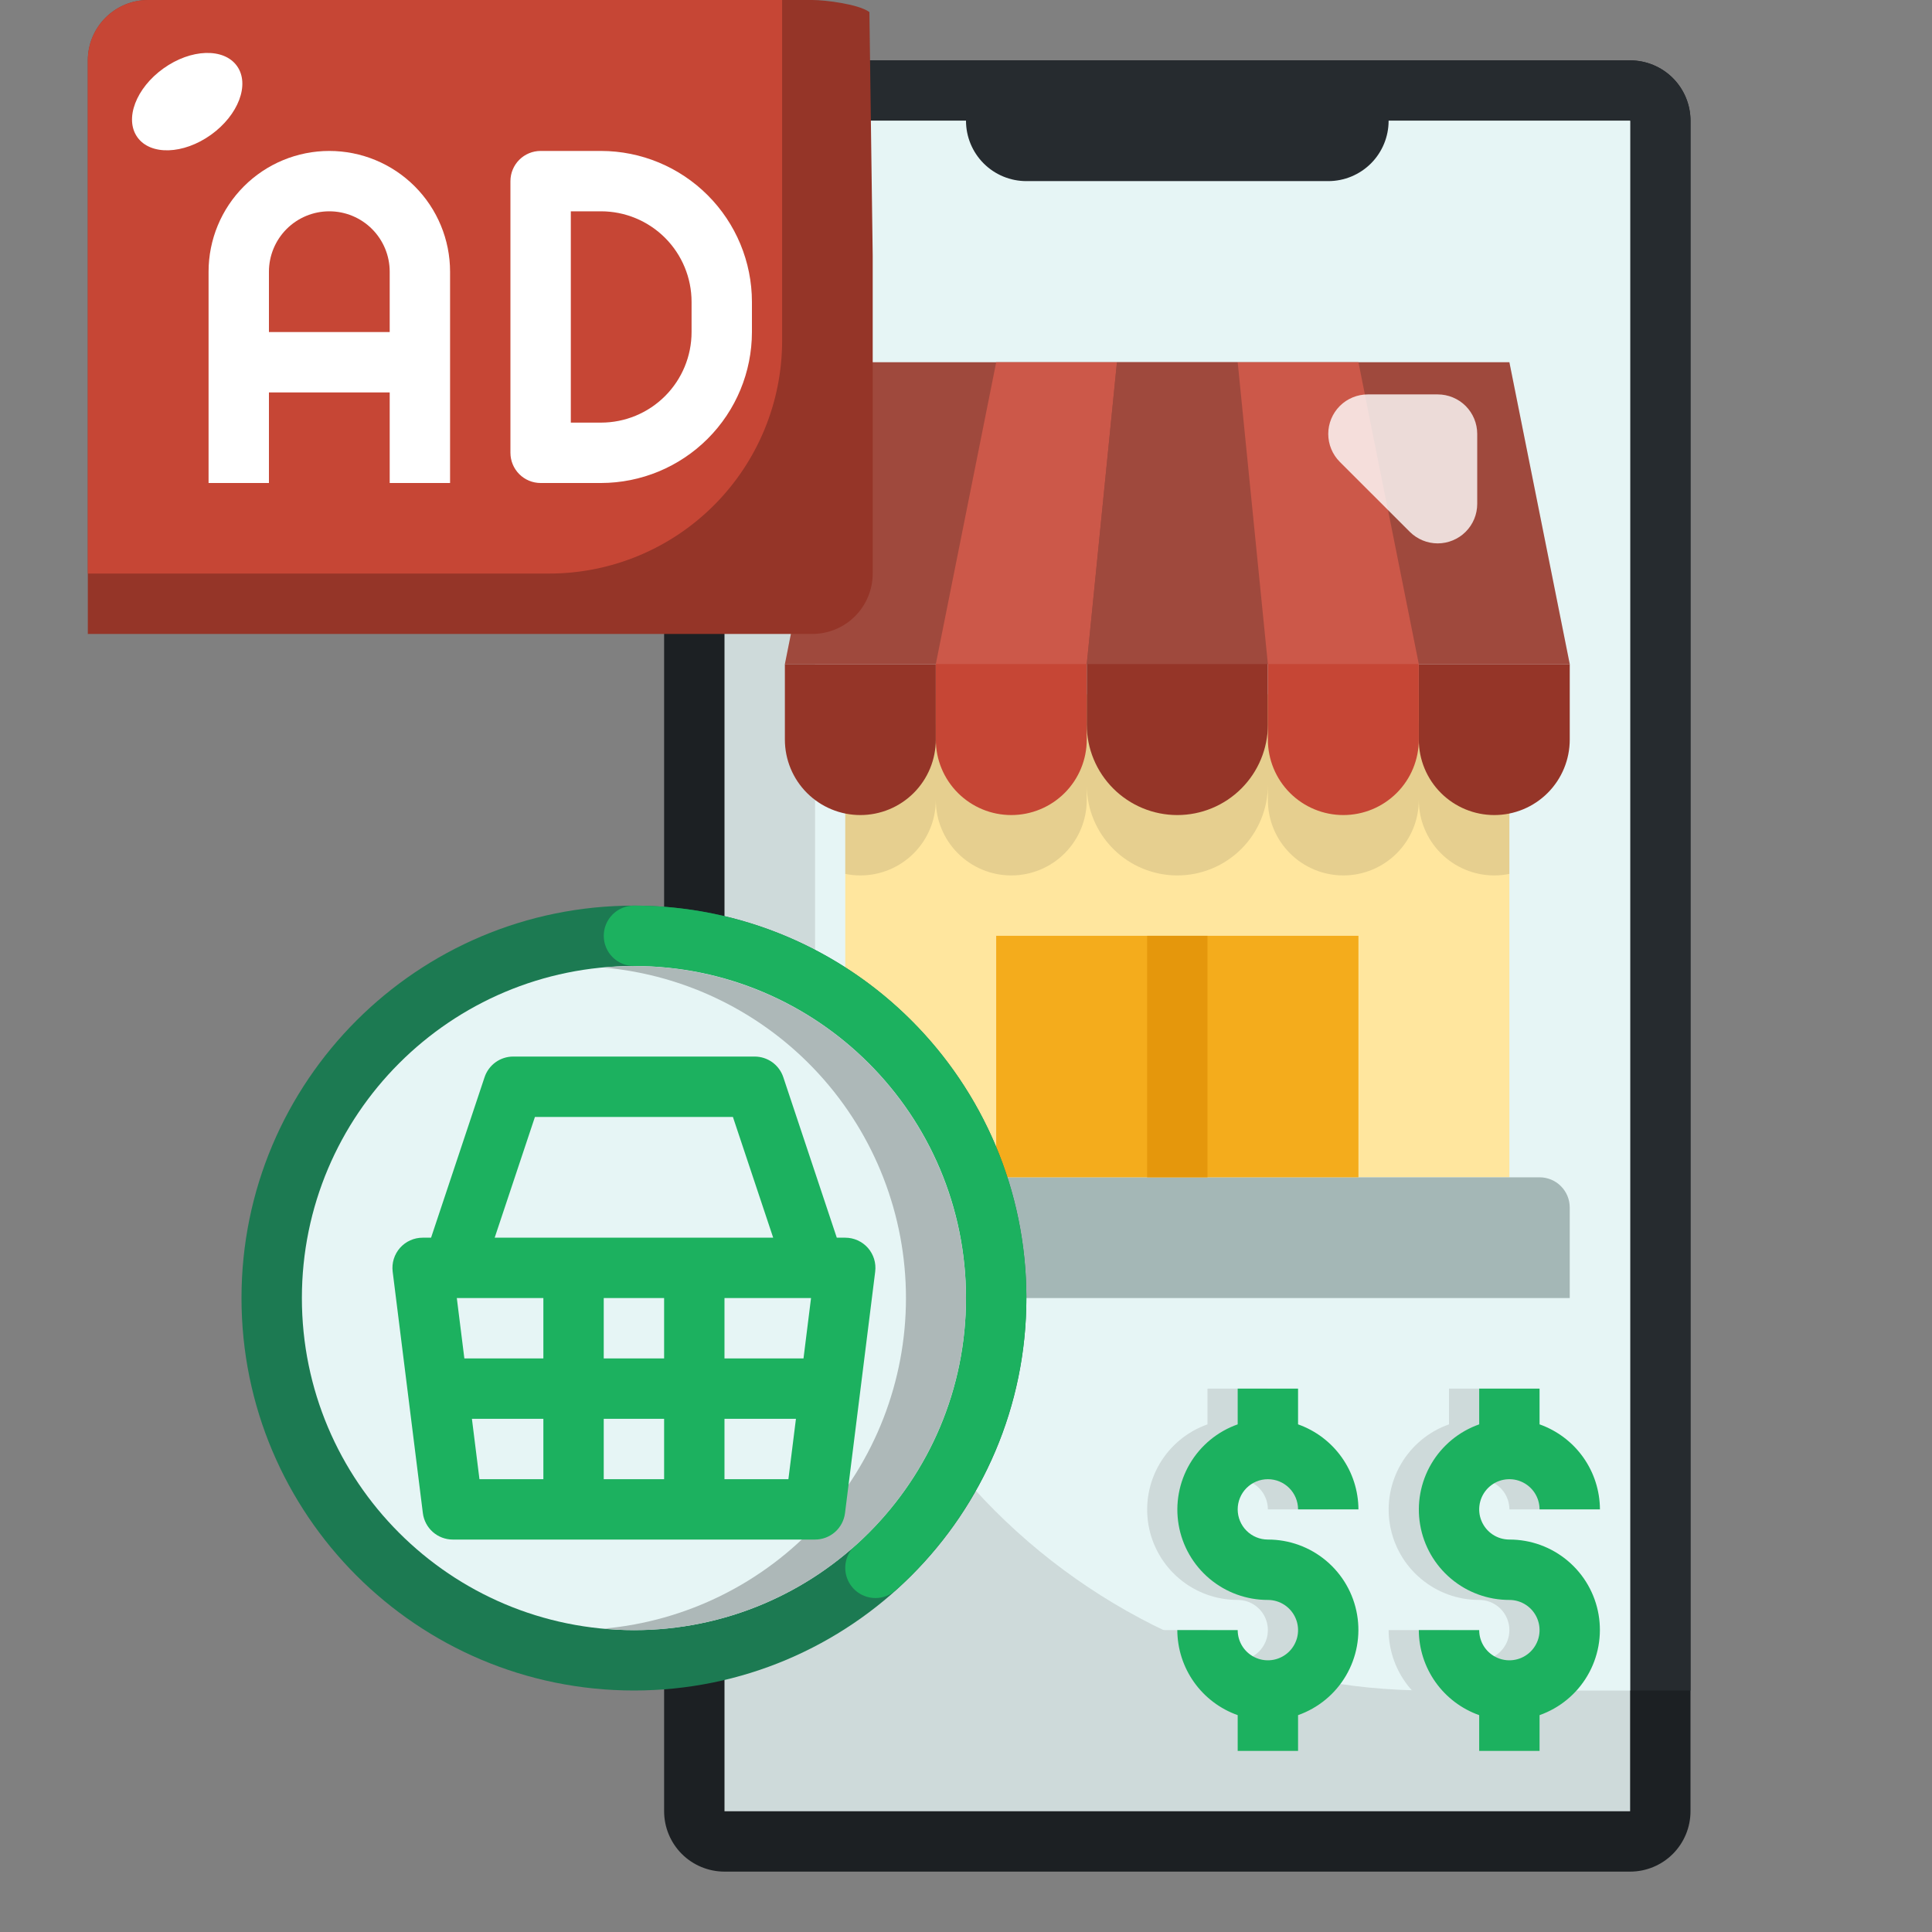 <svg width="110" height="110" viewBox="0 0 110 110" fill="none" xmlns="http://www.w3.org/2000/svg">
<rect x="0" y="0" width="110" height="110" fill="#808080" stroke="none"/>
<path d="M37.812 96.25V103.125C37.812 104.037 38.175 104.911 38.819 105.556C39.464 106.2 40.338 106.562 41.25 106.562H92.812C93.724 106.562 94.599 106.2 95.243 105.556C95.888 104.911 96.25 104.037 96.25 103.125V6.875C96.25 5.963 95.888 5.089 95.243 4.444C94.599 3.8 93.724 3.438 92.812 3.438H41.25C40.338 3.438 39.464 3.8 38.819 4.444C38.175 5.089 37.812 5.963 37.812 6.875V96.25Z" fill="#1C2023"/>
<path d="M92.812 3.438H46.406V61.296C46.406 70.566 50.089 79.457 56.644 86.012C63.199 92.567 72.09 96.25 81.361 96.25H96.25V6.875C96.25 5.963 95.888 5.089 95.243 4.444C94.599 3.8 93.724 3.438 92.812 3.438Z" fill="#262B2F"/>
<path d="M41.25 6.875H92.812V103.125H41.25V6.875Z" fill="#CEDADA"/>
<path d="M92.812 6.875H46.406V61.296C46.406 70.566 50.089 79.457 56.644 86.012C63.199 92.567 72.09 96.25 81.361 96.25H92.812V6.875Z" fill="#E6F5F5"/>
<path d="M55 3.438V6.875C55 7.787 55.362 8.661 56.007 9.306C56.651 9.95 57.526 10.312 58.438 10.312H75.625C76.537 10.312 77.411 9.95 78.056 9.306C78.7 8.661 79.062 7.787 79.062 6.875V3.438H55Z" fill="#262B2F"/>
<path d="M48.125 39.531H85.938V67.031H48.125V39.531Z" fill="#FFE69E"/>
<path opacity="0.1" d="M80.781 41.25L80.438 39.531H53.625L53.281 41.25H48.125V49.758C48.408 49.814 48.696 49.843 48.984 49.844C50.124 49.844 51.217 49.391 52.023 48.585C52.828 47.779 53.281 46.687 53.281 45.547C53.281 46.687 53.734 47.779 54.54 48.585C55.346 49.391 56.438 49.844 57.578 49.844C58.718 49.844 59.811 49.391 60.617 48.585C61.422 47.779 61.875 46.687 61.875 45.547V44.688C61.875 46.055 62.418 47.367 63.385 48.334C64.352 49.3 65.664 49.844 67.031 49.844C68.399 49.844 69.71 49.3 70.677 48.334C71.644 47.367 72.188 46.055 72.188 44.688V45.547C72.188 46.687 72.64 47.779 73.446 48.585C74.252 49.391 75.345 49.844 76.484 49.844C77.624 49.844 78.717 49.391 79.523 48.585C80.329 47.779 80.781 46.687 80.781 45.547C80.781 46.687 81.234 47.779 82.04 48.585C82.846 49.391 83.939 49.844 85.078 49.844C85.367 49.843 85.654 49.814 85.938 49.758V41.25H80.781Z" fill="black"/>
<path d="M89.375 37.812H44.688L48.125 20.625H85.938L89.375 37.812Z" fill="#953528"/>
<path d="M44.688 37.812V42.109C44.688 43.249 45.14 44.342 45.946 45.148C46.752 45.953 47.845 46.406 48.984 46.406C50.124 46.406 51.217 45.953 52.023 45.148C52.828 44.342 53.281 43.249 53.281 42.109V37.812H44.688Z" fill="#953528"/>
<path d="M63.594 20.625L61.875 37.812V42.109C61.875 43.249 61.422 44.342 60.617 45.148C59.811 45.953 58.718 46.406 57.578 46.406C56.438 46.406 55.346 45.953 54.54 45.148C53.734 44.342 53.281 43.249 53.281 42.109V37.812L56.719 20.625H63.594Z" fill="#C64635"/>
<path d="M80.781 42.109C80.781 43.249 81.234 44.342 82.04 45.148C82.846 45.953 83.939 46.406 85.078 46.406C86.218 46.406 87.311 45.953 88.117 45.148C88.922 44.342 89.375 43.249 89.375 42.109V37.812H80.781V42.109Z" fill="#953528"/>
<path d="M72.188 37.812V41.25C72.188 42.617 71.644 43.929 70.677 44.896C69.71 45.863 68.399 46.406 67.031 46.406C65.664 46.406 64.352 45.863 63.385 44.896C62.418 43.929 61.875 42.617 61.875 41.25V37.812L63.594 20.625H70.469L72.188 37.812Z" fill="#953528"/>
<path d="M57.359 67.031H87.656C88.112 67.031 88.549 67.212 88.871 67.535C89.194 67.857 89.374 68.294 89.374 68.75V73.906H58.437L57.359 67.031Z" fill="#A4B7B6"/>
<path d="M56.719 53.281H77.344V67.031H56.719V53.281Z" fill="#F4AC1C"/>
<path d="M65.312 53.281H68.75V67.031H65.312V53.281Z" fill="#E5970C"/>
<path d="M70.469 20.625L72.188 37.812V42.109C72.188 43.249 72.64 44.342 73.446 45.148C74.252 45.953 75.345 46.406 76.484 46.406C77.624 46.406 78.717 45.953 79.523 45.148C80.329 44.342 80.781 43.249 80.781 42.109V37.812L77.344 20.625H70.469Z" fill="#C64635"/>
<path opacity="0.1" d="M89.375 37.812H44.688L48.125 20.625H85.938L89.375 37.812Z" fill="white"/>
<path d="M49.5 0.688C48.906 0.24 46.994 -0.001 46.25 3.07124e-06H8.438C7.526 3.07124e-06 6.651 0.362 6.007 1.007C5.362 1.651 5 2.526 5 3.438V29.562V36.094H46.25C47.162 36.094 48.036 35.732 48.681 35.087C49.325 34.442 49.688 33.568 49.688 32.656V14.561L49.5 0.688Z" fill="#953528"/>
<path d="M8.438 0C7.526 0 6.651 0.362 6.007 1.007C5.362 1.651 5 2.526 5 3.438V29.562V32.656H31.268C34.785 32.656 38.159 31.259 40.646 28.771C43.134 26.284 44.531 22.91 44.531 19.393V0H8.438Z" fill="#C64635"/>
<path d="M18.75 8.594C16.927 8.594 15.178 9.318 13.889 10.607C12.599 11.897 11.875 13.645 11.875 15.469V27.5H15.312V22.344H22.188V27.5H25.625V15.469C25.625 13.645 24.901 11.897 23.611 10.607C22.322 9.318 20.573 8.594 18.75 8.594ZM15.312 18.906V15.469C15.312 14.557 15.675 13.683 16.319 13.038C16.964 12.393 17.838 12.031 18.75 12.031C19.662 12.031 20.536 12.393 21.181 13.038C21.825 13.683 22.188 14.557 22.188 15.469V18.906H15.312Z" fill="white"/>
<path d="M34.219 8.594H30.781C30.325 8.594 29.888 8.775 29.566 9.097C29.244 9.419 29.062 9.857 29.062 10.312V25.781C29.062 26.237 29.244 26.674 29.566 26.997C29.888 27.319 30.325 27.5 30.781 27.5H34.219C36.497 27.497 38.681 26.591 40.292 24.98C41.904 23.369 42.81 21.185 42.812 18.906V17.188C42.81 14.909 41.904 12.725 40.292 11.114C38.681 9.503 36.497 8.596 34.219 8.594ZM39.375 18.906C39.375 20.274 38.832 21.585 37.865 22.552C36.898 23.519 35.586 24.062 34.219 24.062H32.5V12.031H34.219C35.586 12.031 36.898 12.575 37.865 13.541C38.832 14.508 39.375 15.82 39.375 17.188V18.906Z" fill="white"/>
<path d="M12.01 7.676C13.575 6.555 14.239 4.801 13.492 3.757C12.745 2.714 10.87 2.776 9.305 3.897C7.74 5.017 7.076 6.772 7.823 7.815C8.57 8.859 10.445 8.796 12.01 7.676Z" fill="white"/>
<path d="M36.094 96.25C48.434 96.25 58.438 86.246 58.438 73.906C58.438 61.566 48.434 51.562 36.094 51.562C23.754 51.562 13.75 61.566 13.75 73.906C13.75 86.246 23.754 96.25 36.094 96.25Z" fill="#1C7A52"/>
<path d="M49.844 90.986C49.496 90.985 49.156 90.88 48.869 90.683C48.583 90.485 48.363 90.206 48.238 89.88C48.114 89.555 48.092 89.2 48.173 88.862C48.255 88.524 48.438 88.218 48.697 87.986C51.547 85.433 53.555 82.075 54.455 78.356C55.356 74.637 55.107 70.733 53.741 67.158C52.375 63.584 49.957 60.508 46.806 58.337C43.655 56.166 39.92 55.003 36.094 55C35.638 55 35.201 54.819 34.878 54.497C34.556 54.174 34.375 53.737 34.375 53.281C34.375 52.825 34.556 52.388 34.878 52.066C35.201 51.744 35.638 51.562 36.094 51.562C40.618 51.561 45.036 52.933 48.764 55.498C52.491 58.063 55.351 61.699 56.966 65.925C58.581 70.152 58.874 74.769 57.807 79.166C56.74 83.562 54.363 87.531 50.99 90.547C50.675 90.83 50.267 90.986 49.844 90.986Z" fill="#1CB15F"/>
<path d="M36.094 92.812C46.535 92.812 55 84.348 55 73.906C55 63.465 46.535 55 36.094 55C25.652 55 17.188 63.465 17.188 73.906C17.188 84.348 25.652 92.812 36.094 92.812Z" fill="#E6F5F5"/>
<path d="M36.094 55C35.513 55 34.942 55.036 34.375 55.088C39.075 55.509 43.448 57.675 46.632 61.158C49.816 64.641 51.582 69.189 51.582 73.908C51.582 78.627 49.816 83.175 46.632 86.658C43.448 90.141 39.075 92.306 34.375 92.728C34.942 92.78 35.513 92.816 36.094 92.816C41.108 92.816 45.917 90.824 49.462 87.278C53.008 83.733 55 78.924 55 73.91C55 68.895 53.008 64.087 49.462 60.541C45.917 56.995 41.108 55.003 36.094 55.003V55Z" fill="#ADB8B8"/>
<path d="M49.414 71.05C49.252 70.867 49.054 70.721 48.831 70.621C48.609 70.52 48.368 70.469 48.124 70.469H47.643L44.598 61.332C44.484 60.99 44.265 60.692 43.973 60.481C43.68 60.27 43.329 60.157 42.968 60.156H29.218C28.858 60.157 28.506 60.27 28.214 60.481C27.922 60.692 27.703 60.99 27.589 61.332L24.543 70.469H24.062C23.818 70.469 23.578 70.521 23.355 70.621C23.133 70.721 22.935 70.868 22.774 71.05C22.613 71.233 22.492 71.448 22.42 71.681C22.348 71.913 22.327 72.159 22.357 72.401L24.076 86.151C24.128 86.566 24.33 86.949 24.644 87.226C24.957 87.503 25.362 87.656 25.781 87.656H46.406C46.825 87.656 47.229 87.503 47.543 87.226C47.857 86.949 48.059 86.566 48.111 86.151L49.83 72.401C49.86 72.159 49.839 71.913 49.767 71.68C49.695 71.448 49.575 71.233 49.414 71.05ZM45.748 77.344H41.249V73.906H46.177L45.748 77.344ZM34.374 77.344V73.906H37.812V77.344H34.374ZM37.812 80.781V84.219H34.374V80.781H37.812ZM26.009 73.906H30.937V77.344H26.439L26.009 73.906ZM30.457 63.594H41.729L44.022 70.469H28.165L30.457 63.594ZM26.869 80.781H30.937V84.219H27.298L26.869 80.781ZM41.249 84.219V80.781H45.318L44.888 84.219H41.249Z" fill="#1CB15F"/>
<path d="M84.219 87.656C83.879 87.656 83.546 87.555 83.264 87.367C82.981 87.178 82.761 86.909 82.631 86.595C82.501 86.281 82.467 85.936 82.533 85.602C82.599 85.269 82.763 84.963 83.003 84.722C83.244 84.482 83.55 84.318 83.883 84.252C84.217 84.186 84.562 84.219 84.876 84.35C85.191 84.48 85.459 84.7 85.648 84.983C85.837 85.265 85.938 85.598 85.938 85.938H89.375C89.371 84.875 89.038 83.84 88.423 82.973C87.807 82.107 86.939 81.452 85.938 81.097V79.062H82.5V81.097C81.354 81.501 80.388 82.297 79.773 83.345C79.158 84.392 78.933 85.624 79.139 86.821C79.345 88.019 79.968 89.104 80.898 89.886C81.827 90.668 83.004 91.096 84.219 91.094C84.559 91.094 84.891 91.195 85.174 91.383C85.456 91.572 85.677 91.841 85.807 92.155C85.937 92.469 85.971 92.814 85.904 93.148C85.838 93.481 85.674 93.787 85.434 94.028C85.194 94.268 84.888 94.432 84.554 94.498C84.221 94.564 83.875 94.531 83.561 94.4C83.247 94.27 82.978 94.05 82.79 93.767C82.601 93.485 82.5 93.152 82.5 92.812H79.062C79.067 93.875 79.4 94.91 80.015 95.777C80.63 96.643 81.498 97.298 82.5 97.653V99.688H85.938V97.653C87.083 97.249 88.049 96.453 88.665 95.405C89.28 94.358 89.504 93.126 89.298 91.929C89.093 90.731 88.469 89.646 87.54 88.864C86.61 88.082 85.434 87.654 84.219 87.656Z" fill="#CEDADA"/>
<path d="M70.469 84.219C70.925 84.219 71.362 84.4 71.684 84.722C72.006 85.044 72.188 85.482 72.188 85.938H75.625C75.621 84.875 75.288 83.84 74.673 82.973C74.057 82.107 73.189 81.452 72.188 81.097V79.062H68.75V81.097C67.604 81.501 66.638 82.297 66.023 83.345C65.408 84.392 65.183 85.624 65.389 86.821C65.595 88.019 66.218 89.104 67.148 89.886C68.077 90.668 69.254 91.096 70.469 91.094C70.809 91.094 71.141 91.195 71.424 91.383C71.706 91.572 71.927 91.841 72.057 92.155C72.187 92.469 72.221 92.814 72.154 93.148C72.088 93.481 71.924 93.787 71.684 94.028C71.444 94.268 71.138 94.432 70.804 94.498C70.471 94.564 70.125 94.531 69.811 94.4C69.497 94.27 69.228 94.05 69.04 93.767C68.851 93.485 68.75 93.152 68.75 92.812H65.312C65.317 93.875 65.65 94.91 66.265 95.777C66.88 96.643 67.748 97.298 68.75 97.653V99.688H72.188V97.653C73.333 97.249 74.299 96.453 74.915 95.405C75.53 94.358 75.754 93.126 75.548 91.929C75.343 90.731 74.719 89.646 73.79 88.864C72.86 88.082 71.684 87.654 70.469 87.656C70.013 87.656 69.576 87.475 69.253 87.153C68.931 86.831 68.75 86.393 68.75 85.938C68.75 85.482 68.931 85.044 69.253 84.722C69.576 84.4 70.013 84.219 70.469 84.219Z" fill="#CEDADA"/>
<path d="M85.938 87.656C85.598 87.656 85.265 87.555 84.983 87.367C84.7 87.178 84.48 86.909 84.35 86.595C84.219 86.281 84.186 85.936 84.252 85.602C84.318 85.269 84.482 84.963 84.722 84.722C84.963 84.482 85.269 84.318 85.602 84.252C85.936 84.186 86.281 84.219 86.595 84.35C86.909 84.48 87.178 84.7 87.367 84.983C87.555 85.265 87.656 85.598 87.656 85.938H91.094C91.089 84.875 90.757 83.84 90.141 82.973C89.526 82.107 88.658 81.452 87.656 81.097V79.062H84.219V81.097C83.073 81.501 82.107 82.297 81.492 83.345C80.877 84.392 80.652 85.624 80.858 86.821C81.064 88.019 81.687 89.104 82.617 89.886C83.546 90.668 84.723 91.096 85.938 91.094C86.277 91.094 86.61 91.195 86.892 91.383C87.175 91.572 87.395 91.841 87.525 92.155C87.656 92.469 87.689 92.814 87.623 93.148C87.557 93.481 87.393 93.787 87.153 94.028C86.912 94.268 86.606 94.432 86.273 94.498C85.939 94.564 85.594 94.531 85.28 94.4C84.966 94.27 84.697 94.05 84.508 93.767C84.32 93.485 84.219 93.152 84.219 92.812H80.781C80.786 93.875 81.118 94.91 81.734 95.777C82.349 96.643 83.217 97.298 84.219 97.653V99.688H87.656V97.653C88.802 97.249 89.768 96.453 90.383 95.405C90.998 94.358 91.223 93.126 91.017 91.929C90.811 90.731 90.188 89.646 89.258 88.864C88.329 88.082 87.152 87.654 85.938 87.656Z" fill="#1CB15F"/>
<path d="M72.188 84.219C72.643 84.219 73.081 84.4 73.403 84.722C73.725 85.044 73.906 85.482 73.906 85.938H77.344C77.339 84.875 77.007 83.84 76.391 82.973C75.776 82.107 74.908 81.452 73.906 81.097V79.062H70.469V81.097C69.323 81.501 68.357 82.297 67.742 83.345C67.127 84.392 66.902 85.624 67.108 86.821C67.314 88.019 67.937 89.104 68.867 89.886C69.796 90.668 70.973 91.096 72.188 91.094C72.527 91.094 72.86 91.195 73.142 91.383C73.425 91.572 73.645 91.841 73.775 92.155C73.906 92.469 73.939 92.814 73.873 93.148C73.807 93.481 73.643 93.787 73.403 94.028C73.162 94.268 72.856 94.432 72.523 94.498C72.189 94.564 71.844 94.531 71.53 94.4C71.216 94.27 70.947 94.05 70.758 93.767C70.57 93.485 70.469 93.152 70.469 92.812H67.031C67.036 93.875 67.368 94.91 67.984 95.777C68.599 96.643 69.467 97.298 70.469 97.653V99.688H73.906V97.653C75.052 97.249 76.018 96.453 76.633 95.405C77.248 94.358 77.473 93.126 77.267 91.929C77.061 90.731 76.438 89.646 75.508 88.864C74.579 88.082 73.402 87.654 72.188 87.656C71.732 87.656 71.294 87.475 70.972 87.153C70.65 86.831 70.469 86.393 70.469 85.938C70.469 85.482 70.65 85.044 70.972 84.722C71.294 84.4 71.732 84.219 72.188 84.219Z" fill="#1CB15F"/>
<path opacity="0.8" d="M77.875 22.456H81.857C82.454 22.456 83.026 22.693 83.448 23.114C83.87 23.537 84.107 24.109 84.107 24.705V28.688C84.107 28.983 84.049 29.276 83.936 29.549C83.823 29.822 83.657 30.07 83.448 30.279C83.239 30.488 82.991 30.653 82.718 30.766C82.445 30.879 82.153 30.938 81.857 30.938C81.261 30.938 80.689 30.701 80.267 30.279L76.283 26.297C76.074 26.088 75.909 25.84 75.796 25.567C75.683 25.294 75.625 25.001 75.625 24.705C75.625 24.109 75.862 23.537 76.284 23.114C76.706 22.693 77.278 22.456 77.875 22.456Z" fill="white"/>
</svg>
